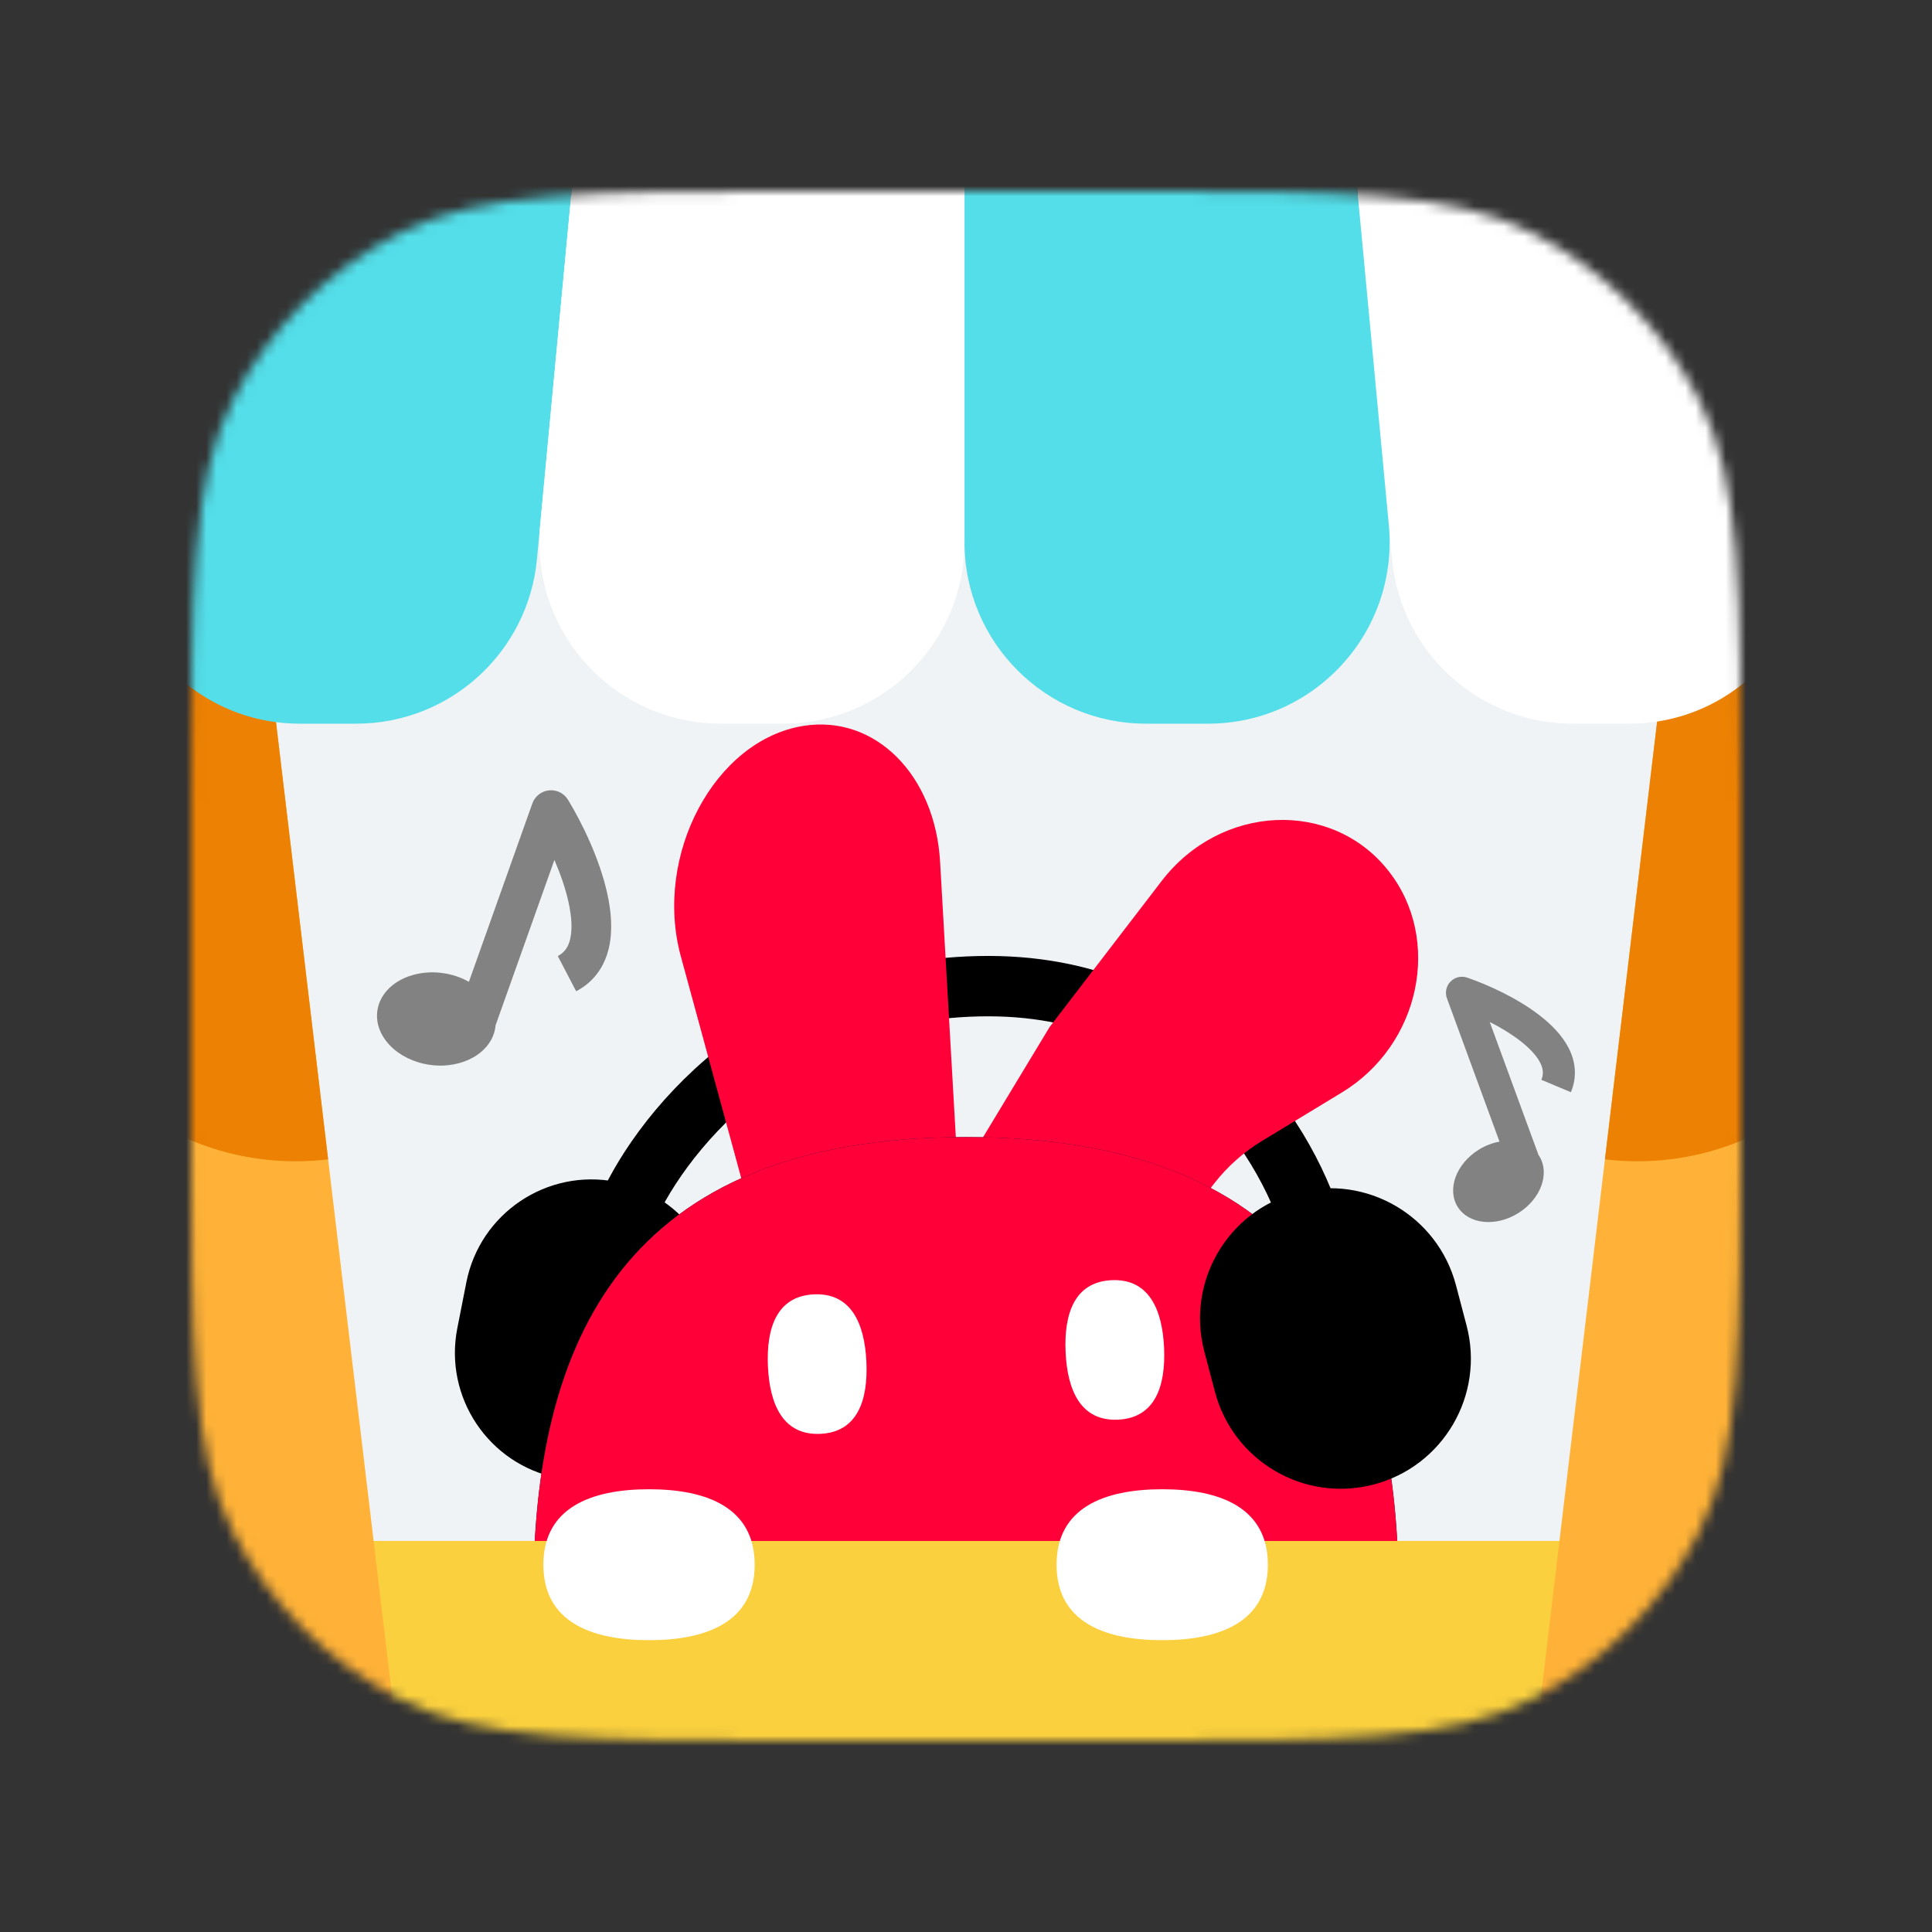 <svg xmlns="http://www.w3.org/2000/svg" width="192" height="192" fill="none" viewBox="0 0 192 192"><rect x="0" y="0" width="192" height="192" fill="#333333" stroke="none"/><mask id="mask0_2507_4021" width="154" height="154" x="19" y="19" maskUnits="userSpaceOnUse" style="mask-type:alpha"><path fill="#EFF3F5" d="M19 79.8C19 58.518 19 47.877 23.142 39.748C26.785 32.598 32.598 26.785 39.748 23.142C47.877 19 58.518 19 79.8 19H112.2C133.482 19 144.123 19 152.252 23.142C159.402 26.785 165.215 32.598 168.858 39.748C173 47.877 173 58.518 173 79.8V112.2C173 133.482 173 144.123 168.858 152.252C165.215 159.402 159.402 165.215 152.252 168.858C144.123 173 133.482 173 112.2 173H79.8C58.518 173 47.877 173 39.748 168.858C32.598 165.215 26.785 159.402 23.142 152.252C19 144.123 19 133.482 19 112.2V79.8Z"/></mask><g mask="url(#mask0_2507_4021)"><path fill="#EFF3F5" d="M19 79.8C19 58.518 19 47.877 23.142 39.748C26.785 32.598 32.598 26.785 39.748 23.142C47.877 19 58.518 19 79.8 19H112.2C133.482 19 144.123 19 152.252 23.142C159.402 26.785 165.215 32.598 168.858 39.748C173 47.877 173 58.518 173 79.8V112.2C173 133.482 173 144.123 168.858 152.252C165.215 159.402 159.402 165.215 152.252 168.858C144.123 173 133.482 173 112.2 173H79.8C58.518 173 47.877 173 39.748 168.858C32.598 165.215 26.785 159.402 23.142 152.252C19 144.123 19 133.482 19 112.2V79.8Z"/><path fill="#000" d="M46.345 127.44C47.697 120.57 54.362 116.096 61.233 117.448C68.103 118.8 72.577 125.466 71.224 132.336L70.328 136.892C68.976 143.762 62.31 148.236 55.44 146.884C48.569 145.531 44.096 138.866 45.448 131.995L46.345 127.44Z"/><path stroke="#000" stroke-width="6" d="M62 120.977C65.099 113.318 76.681 98 98.213 98C119.745 98 129.043 115.333 131 124"/><path fill="#FF0038" d="M67.659 95.034C64.921 84.981 71.045 73.507 79.884 72.131C86.962 71.029 92.932 76.993 93.427 85.661L95.978 130.323C96.35 136.839 91.929 142.827 86.621 142.996C83.084 143.109 80.055 140.548 78.957 136.515L67.659 95.034Z"/><path fill="#FF0038" d="M115.443 87.553C121.323 79.887 132.37 79.4 137.996 86.56C143.353 93.379 141.147 103.84 133.355 108.568L125.396 113.398C123.578 114.501 121.965 115.94 120.647 117.635L111.933 128.838C107.657 134.336 99.711 134.689 95.613 129.562C92.909 126.18 92.69 121.3 95.065 117.368L104.308 102.069L115.443 87.553Z"/><path fill="#0F1837" d="M139 158.5C139 183.629 130.158 204 96 204C61.842 204 53 183.629 53 158.5C53 133.371 61.842 113 96 113C130.158 113 139 133.371 139 158.5Z"/><path fill="#FF0038" d="M139 158.5C139 183.629 130.158 204 96 204C61.842 204 53 183.629 53 158.5C53 133.371 61.842 113 96 113C130.158 113 139 133.371 139 158.5Z"/><path fill="#FFB237" d="M-4.762 160.337C-4.762 156.367 -1.543 153.148 2.427 153.148H189.272C193.242 153.148 196.461 156.367 196.461 160.337V200.401C196.461 204.371 193.242 207.59 189.272 207.59H2.427C-1.543 207.59 -4.762 204.371 -4.762 200.401V160.337Z"/><rect width="201.223" height="54.441" x="-4.762" y="153.148" fill="#FAD03E" rx="7.189"/><path fill="#FFB237" d="M-1.259 59.807L25.621 56.602L39.258 170.991L12.379 174.196L-1.259 59.807Z"/><path fill="#ED8103" d="M-1.259 59.807L25.621 56.602L32.609 115.214C17.763 116.984 4.294 106.384 2.524 91.539L-1.259 59.807Z"/><path fill="#FFB237" d="M193.365 59.807L166.485 56.602L152.848 170.991L179.728 174.196L193.365 59.807Z"/><path fill="#ED8103" d="M193.365 59.807L166.485 56.602L159.498 115.214C174.343 116.984 187.812 106.384 189.582 91.539L193.365 59.807Z"/><path fill="#fff" d="M164.826 -12H131.983L138.336 55.561C139.208 64.832 146.992 71.918 156.304 71.918H161.902C173.553 71.918 182.151 61.042 179.462 49.706L164.826 -12Z"/><path fill="#53DEE9" d="M26.873 -12H59.716L53.363 55.561C52.491 64.832 44.708 71.918 35.395 71.918H29.797C18.146 71.918 9.548 61.042 12.237 49.706L26.873 -12Z"/><path fill="#53DEE9" d="M131.983 -12H95.849V53.871C95.849 63.838 103.929 71.918 113.896 71.918H120.051C130.685 71.918 139.014 62.769 138.019 52.181L131.983 -12Z"/><path fill="#fff" d="M59.716 -12H95.85V53.871C95.85 63.838 87.77 71.918 77.803 71.918H71.648C61.014 71.918 52.685 62.769 53.681 52.181L59.716 -12Z"/><path fill="#fff" d="M81.525 142.494C77.841 142.662 76.491 139.614 76.316 135.786C76.142 131.958 77.208 128.8 80.892 128.632C84.577 128.464 85.927 131.512 86.101 135.339C86.276 139.167 85.21 142.326 81.525 142.494Z"/><path fill="#fff" d="M111.108 141.085C107.423 141.254 106.073 138.206 105.899 134.378C105.724 130.55 106.79 127.392 110.475 127.223C114.159 127.055 115.509 130.103 115.684 133.931C115.858 137.759 114.792 140.917 111.108 141.085Z"/><path fill="#fff" d="M75 155.5C75 161.148 70.299 163 64.5 163C58.701 163 54 161.148 54 155.5C54 149.852 58.701 148 64.5 148C70.299 148 75 149.852 75 155.5Z"/><path fill="#fff" d="M126 155.5C126 161.148 121.299 163 115.5 163C109.701 163 105 161.148 105 155.5C105 149.852 109.701 148 115.5 148C121.299 148 126 149.852 126 155.5Z"/><path fill="#000" d="M119.683 134.308C117.865 127.402 121.99 120.33 128.896 118.512C135.803 116.694 142.875 120.819 144.693 127.725L145.746 131.728C147.564 138.634 143.439 145.706 136.533 147.524C129.627 149.342 122.555 145.217 120.737 138.311L119.683 134.308Z"/><path fill="#828282" fill-rule="evenodd" d="M56.449 79.482C56.053 78.831 55.319 78.467 54.562 78.545C53.804 78.623 53.16 79.129 52.904 79.846L46.598 97.572C45.841 97.142 44.958 96.836 43.996 96.703C40.758 96.255 37.85 97.933 37.501 100.452C37.153 102.971 39.495 105.377 42.734 105.825C45.973 106.273 48.881 104.594 49.229 102.075C49.238 102.014 49.245 101.954 49.25 101.893L55.096 85.461C55.687 86.831 56.201 88.293 56.505 89.688C56.823 91.145 56.877 92.37 56.672 93.286C56.483 94.128 56.095 94.665 55.433 95.01L57.257 98.51C59.118 97.539 60.124 95.927 60.522 94.15C60.904 92.447 60.74 90.583 60.361 88.846C59.6 85.363 57.83 81.749 56.449 79.482Z" clip-rule="evenodd"/><path fill="#828282" fill-rule="evenodd" d="M145.805 97.154C145.224 96.954 144.581 97.107 144.151 97.546C143.722 97.984 143.582 98.631 143.794 99.207L149.018 113.453C148.326 113.577 147.621 113.842 146.956 114.255C144.715 115.647 143.777 118.187 144.859 119.929C145.941 121.671 148.634 121.956 150.874 120.565C153.114 119.173 154.053 116.633 152.971 114.891C152.945 114.849 152.918 114.808 152.89 114.768L148.047 101.561C149.12 102.106 150.192 102.748 151.1 103.457C152.048 104.196 152.713 104.929 153.057 105.603C153.374 106.222 153.411 106.755 153.178 107.311L156.113 108.541C156.768 106.98 156.56 105.462 155.892 104.154C155.251 102.9 154.189 101.829 153.058 100.947C150.791 99.178 147.83 97.849 145.805 97.154Z" clip-rule="evenodd"/></g></svg>